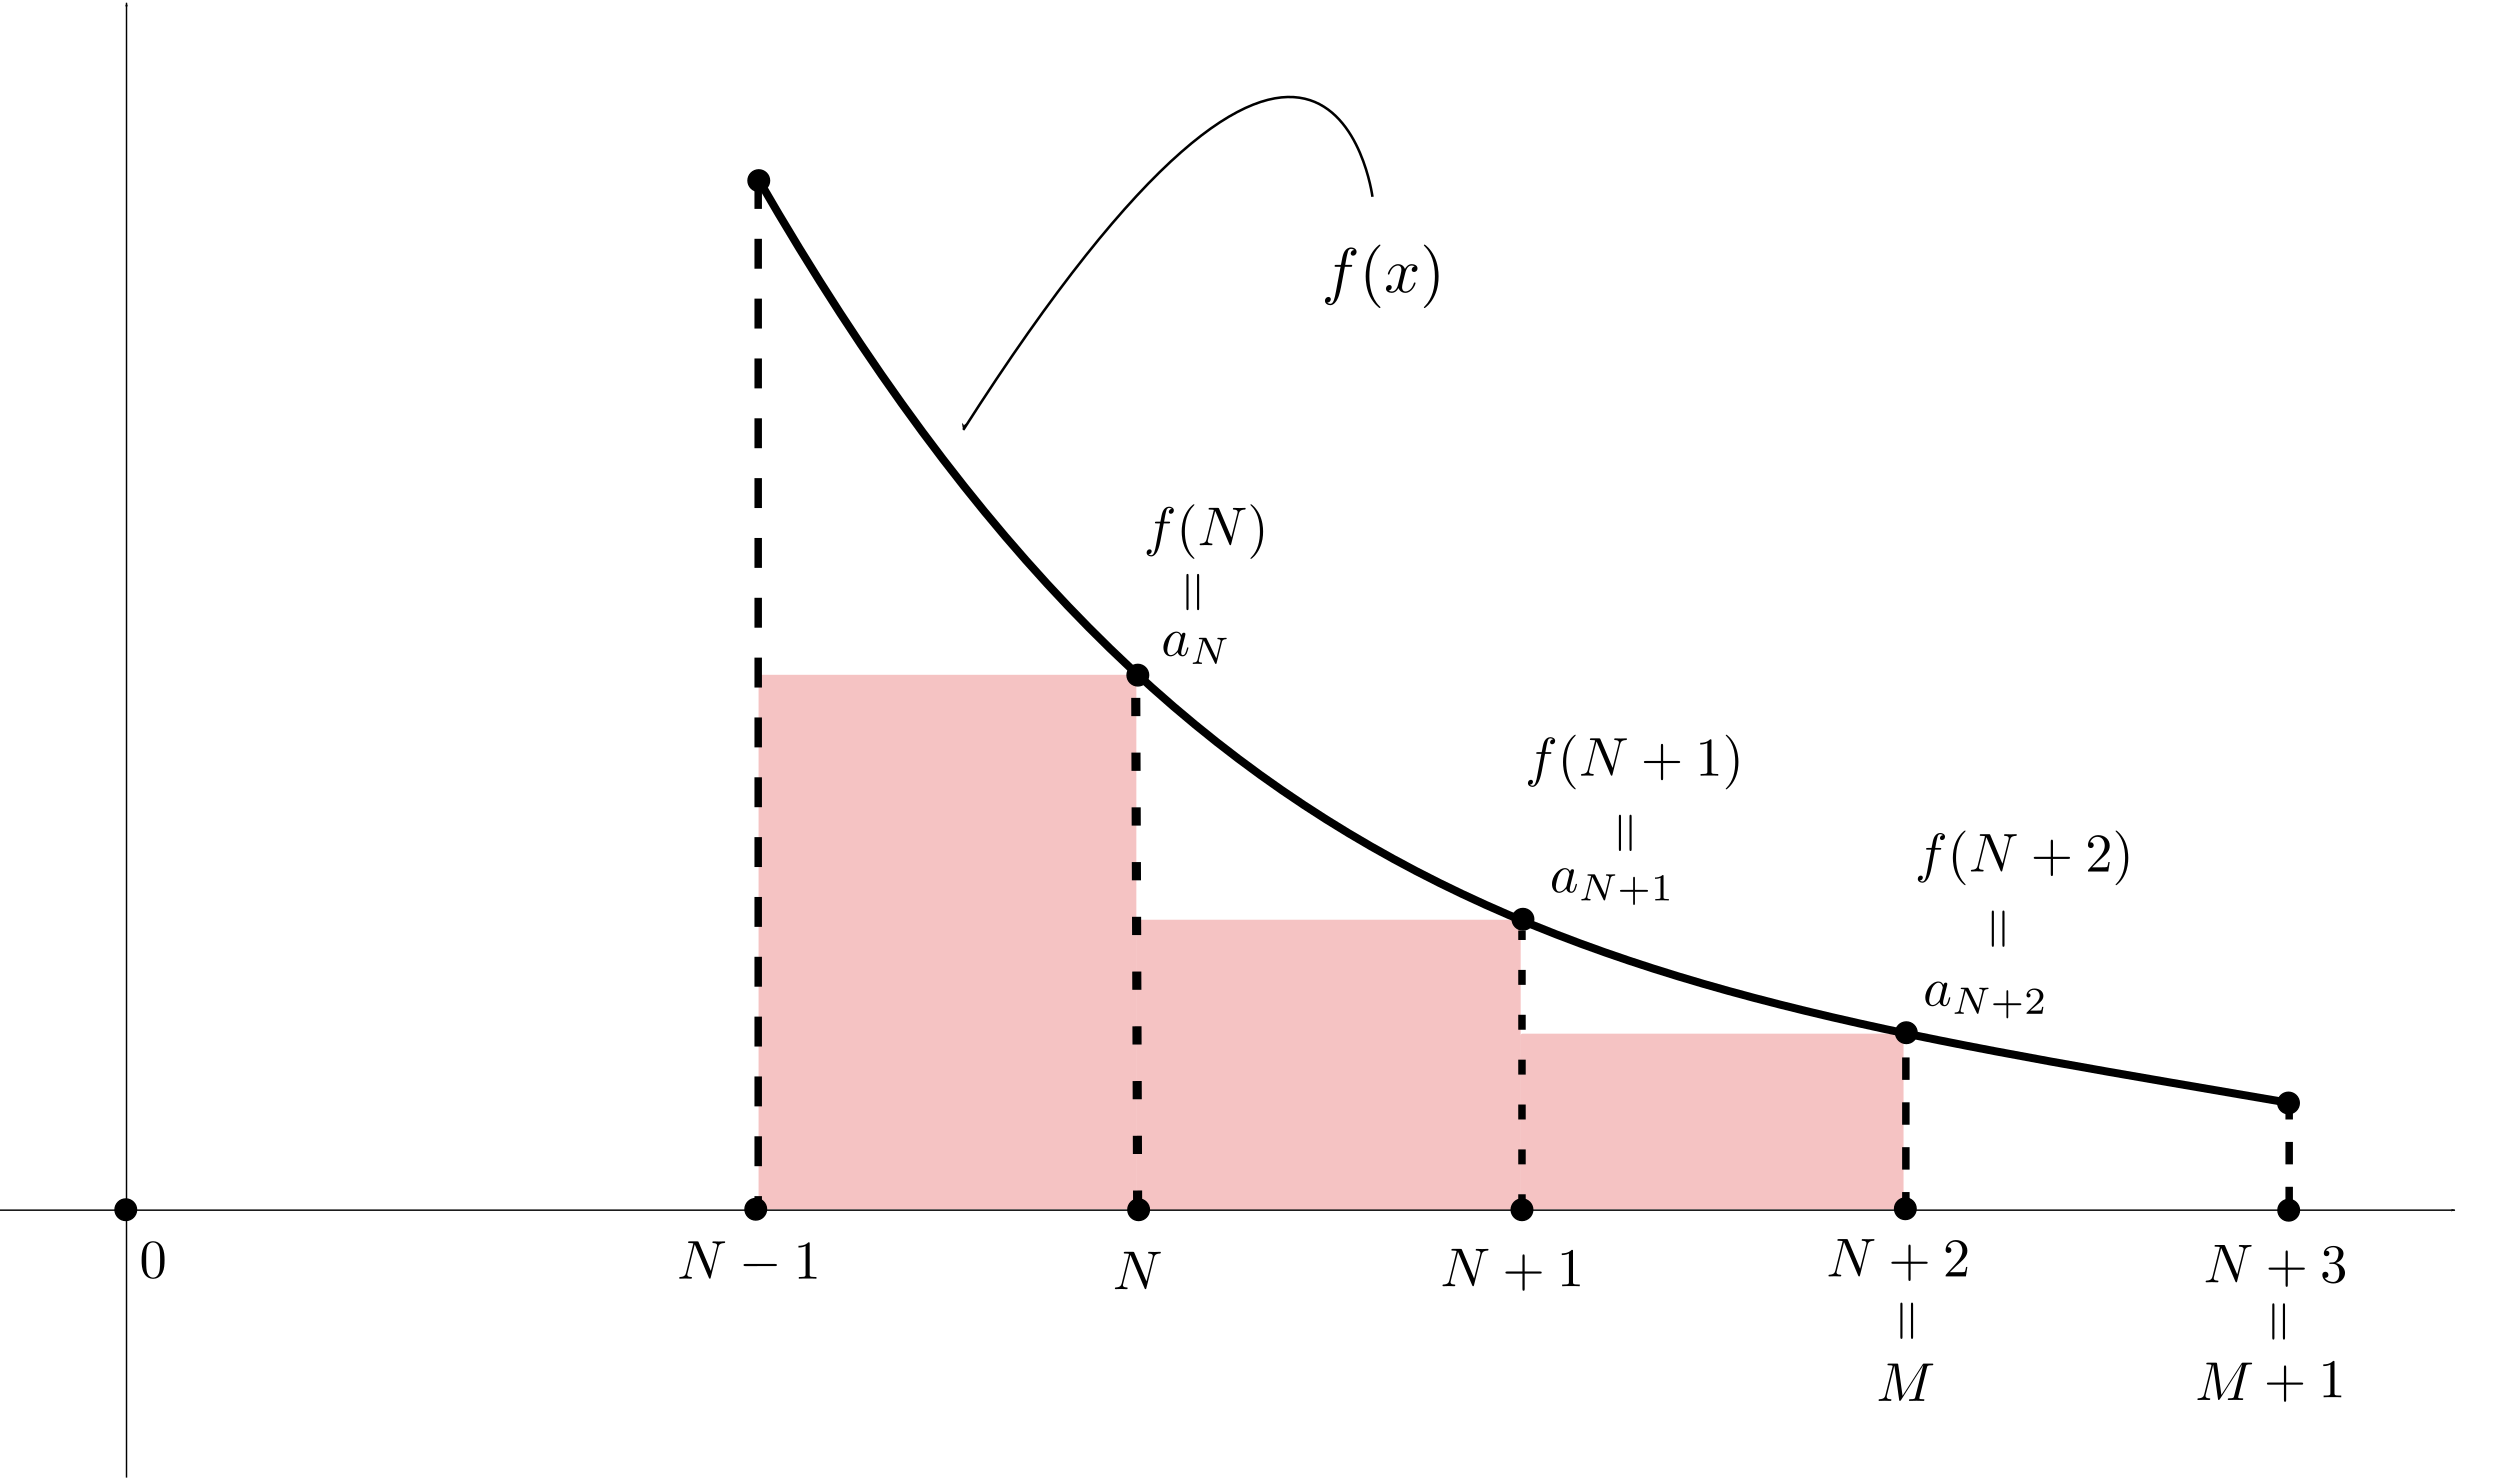 <?xml version="1.0" encoding="UTF-8" standalone="no"?>
<!-- Created with Inkscape (http://www.inkscape.org/) -->

<svg
   width="456.274mm"
   height="269.671mm"
   viewBox="0 0 456.274 269.671"
   version="1.1"
   id="svg5"
   sodipodi:docname="teste-integral-redimensionado2.svg"
   inkscape:version="1.1 (c68e22c387, 2021-05-23)"
   xmlns:inkscape="http://www.inkscape.org/namespaces/inkscape"
   xmlns:sodipodi="http://sodipodi.sourceforge.net/DTD/sodipodi-0.dtd"
   xmlns:xlink="http://www.w3.org/1999/xlink"
   xmlns="http://www.w3.org/2000/svg"
   xmlns:svg="http://www.w3.org/2000/svg">
  <sodipodi:namedview
     id="namedview7"
     pagecolor="#ffffff"
     bordercolor="#666666"
     borderopacity="1.0"
     inkscape:pageshadow="2"
     inkscape:pageopacity="0.0"
     inkscape:pagecheckerboard="0"
     inkscape:document-units="mm"
     showgrid="false"
     inkscape:zoom="0.75"
     inkscape:cx="852"
     inkscape:cy="480.66667"
     inkscape:window-width="1920"
     inkscape:window-height="1017"
     inkscape:window-x="-8"
     inkscape:window-y="-8"
     inkscape:window-maximized="1"
     inkscape:current-layer="layer1"
     fit-margin-top="0"
     fit-margin-left="0"
     fit-margin-right="0"
     fit-margin-bottom="0" />
  <defs
     id="defs2">
    <marker
       style="overflow:visible"
       id="Arrow1Lstart"
       refX="0.0"
       refY="0.0"
       orient="auto"
       inkscape:stockid="Arrow1Lstart"
       inkscape:isstock="true">
      <path
         transform="scale(0.8) translate(12.5,0)"
         style="fill-rule:evenodd;fill:context-stroke;stroke:context-stroke;stroke-width:1.0pt"
         d="M 0.0,0.0 L 5.0,-5.0 L -12.5,0.0 L 5.0,5.0 L 0.0,0.0 z "
         id="path859" />
    </marker>
    <marker
       style="overflow:visible"
       id="Arrow1Lend"
       refX="0"
       refY="0"
       orient="auto"
       inkscape:stockid="Arrow1Lend"
       inkscape:isstock="true">
      <path
         transform="matrix(-0.8,0,0,-0.8,-10,0)"
         style="fill:context-stroke;fill-rule:evenodd;stroke:context-stroke;stroke-width:1pt"
         d="M 0,0 5,-5 -12.5,0 5,5 Z"
         id="path862" />
    </marker>
    <marker
       style="overflow:visible"
       id="Arrow1Lend-2"
       refX="0"
       refY="0"
       orient="auto"
       inkscape:stockid="Arrow1Lend"
       inkscape:isstock="true">
      <path
         transform="matrix(-0.8,0,0,-0.8,-10,0)"
         style="fill:context-stroke;fill-rule:evenodd;stroke:context-stroke;stroke-width:1pt"
         d="M 0,0 5,-5 -12.5,0 5,5 Z"
         id="path862-2" />
    </marker>
    <g
       id="g6512">
      <symbol
         overflow="visible"
         id="symbol2628">
        <path
           style="stroke:none"
           d=""
           id="path3405" />
      </symbol>
      <symbol
         overflow="visible"
         id="symbol7299">
        <path
           style="stroke:none"
           d="M 7.531,-5.766 C 7.641,-6.156 7.812,-6.469 8.609,-6.5 c 0.047,0 0.172,-0.016 0.172,-0.203 0,0 0,-0.109 -0.125,-0.109 -0.328,0 -0.688,0.031 -1.016,0.031 -0.328,0 -0.688,-0.031 -1.016,-0.031 -0.062,0 -0.172,0 -0.172,0.203 C 6.453,-6.5 6.547,-6.5 6.625,-6.5 c 0.578,0.016 0.688,0.219 0.688,0.438 0,0.031 -0.031,0.188 -0.031,0.203 l -1.125,4.438 L 3.953,-6.625 C 3.875,-6.797 3.875,-6.812 3.641,-6.812 h -1.344 c -0.188,0 -0.281,0 -0.281,0.203 0,0.109 0.094,0.109 0.281,0.109 0.047,0 0.672,0 0.672,0.094 L 1.641,-1.062 c -0.109,0.406 -0.281,0.719 -1.078,0.75 -0.062,0 -0.172,0.016 -0.172,0.203 0,0.062 0.047,0.109 0.125,0.109 0.328,0 0.672,-0.031 1,-0.031 C 1.859,-0.031 2.219,0 2.547,0 2.594,0 2.719,0 2.719,-0.203 2.719,-0.297 2.625,-0.312 2.516,-0.312 1.938,-0.328 1.859,-0.547 1.859,-0.75 c 0,-0.062 0.016,-0.125 0.047,-0.234 l 1.312,-5.25 C 3.266,-6.188 3.266,-6.156 3.312,-6.062 l 2.484,5.875 C 5.859,-0.016 5.891,0 5.984,0 6.094,0 6.094,-0.031 6.141,-0.203 Z m 0,0"
           id="path3688" />
      </symbol>
      <symbol
         overflow="visible"
         id="symbol5631">
        <path
           style="stroke:none"
           d="M 9.234,-6.047 C 9.328,-6.406 9.344,-6.5 10.094,-6.5 c 0.219,0 0.312,0 0.312,-0.203 0,-0.109 -0.094,-0.109 -0.266,-0.109 h -1.312 c -0.266,0 -0.281,0 -0.391,0.188 L 4.797,-0.938 4.016,-6.578 C 3.984,-6.812 3.969,-6.812 3.703,-6.812 H 2.344 c -0.188,0 -0.297,0 -0.297,0.188 0,0.125 0.094,0.125 0.281,0.125 0.141,0 0.312,0.016 0.438,0.016 0.156,0.031 0.219,0.047 0.219,0.172 0,0.031 -0.016,0.062 -0.047,0.188 l -1.266,5.062 c -0.094,0.406 -0.266,0.719 -1.078,0.75 -0.047,0 -0.172,0.016 -0.172,0.188 0,0.094 0.062,0.125 0.141,0.125 0.312,0 0.656,-0.031 1,-0.031 C 1.891,-0.031 2.25,0 2.578,0 c 0.047,0 0.188,0 0.188,-0.203 0,-0.109 -0.109,-0.109 -0.188,-0.109 -0.562,0 -0.672,-0.203 -0.672,-0.438 0,-0.062 0,-0.125 0.031,-0.234 L 3.297,-6.406 H 3.312 l 0.859,6.172 C 4.188,-0.109 4.203,0 4.312,0 4.422,0 4.484,-0.109 4.531,-0.172 l 4.031,-6.312 h 0.016 l -1.438,5.703 c -0.094,0.391 -0.109,0.469 -0.906,0.469 -0.156,0 -0.266,0 -0.266,0.188 C 5.969,0 6.078,0 6.109,0 6.391,0 7.062,-0.031 7.344,-0.031 7.75,-0.031 8.188,0 8.594,0 8.656,0 8.781,0 8.781,-0.203 8.781,-0.312 8.688,-0.312 8.5,-0.312 c -0.359,0 -0.641,0 -0.641,-0.172 0,-0.047 0,-0.062 0.047,-0.25 z m 0,0"
           id="path2437" />
      </symbol>
      <symbol
         overflow="visible"
         id="symbol5543">
        <path
           style="stroke:none"
           d=""
           id="path1456" />
      </symbol>
      <symbol
         overflow="visible"
         id="symbol1366">
        <path
           style="stroke:none"
           d="m 4.078,-2.297 h 2.781 C 7,-2.297 7.188,-2.297 7.188,-2.5 7.188,-2.688 7,-2.688 6.859,-2.688 h -2.781 v -2.797 c 0,-0.141 0,-0.328 -0.203,-0.328 -0.203,0 -0.203,0.188 -0.203,0.328 V -2.688 h -2.781 c -0.141,0 -0.328,0 -0.328,0.188 0,0.203 0.188,0.203 0.328,0.203 h 2.781 V 0.5 c 0,0.141 0,0.328 0.203,0.328 0.203,0 0.203,-0.188 0.203,-0.328 z m 0,0"
           id="path3621" />
      </symbol>
      <symbol
         overflow="visible"
         id="symbol3612">
        <path
           style="stroke:none"
           d="m 2.938,-6.375 c 0,-0.25 0,-0.266 -0.234,-0.266 C 2.078,-6 1.203,-6 0.891,-6 v 0.312 c 0.203,0 0.781,0 1.297,-0.266 v 5.172 c 0,0.359 -0.031,0.469 -0.922,0.469 h -0.312 V 0 c 0.344,-0.031 1.203,-0.031 1.609,-0.031 0.391,0 1.266,0 1.609,0.031 v -0.312 h -0.312 c -0.906,0 -0.922,-0.109 -0.922,-0.469 z m 0,0"
           id="path6259" />
      </symbol>
      <symbol
         overflow="visible"
         id="symbol401">
        <path
           style="stroke:none"
           d="m 1.266,-0.766 1.062,-1.031 c 1.547,-1.375 2.141,-1.906 2.141,-2.906 0,-1.141 -0.891,-1.938 -2.109,-1.938 -1.125,0 -1.859,0.922 -1.859,1.812 0,0.547 0.5,0.547 0.531,0.547 0.172,0 0.516,-0.109 0.516,-0.531 0,-0.25 -0.188,-0.516 -0.531,-0.516 -0.078,0 -0.094,0 -0.125,0.016 0.219,-0.656 0.766,-1.016 1.344,-1.016 0.906,0 1.328,0.812 1.328,1.625 C 3.562,-3.906 3.078,-3.125 2.516,-2.5 l -1.906,2.125 C 0.5,-0.266 0.5,-0.234 0.5,0 H 4.203 L 4.469,-1.734 H 4.234 C 4.172,-1.438 4.109,-1 4,-0.844 3.938,-0.766 3.281,-0.766 3.062,-0.766 Z m 0,0"
           id="path3349" />
      </symbol>
      <symbol
         overflow="visible"
         id="symbol7285">
        <path
           style="stroke:none"
           d="m 6.844,-3.266 c 0.156,0 0.344,0 0.344,-0.188 C 7.188,-3.656 7,-3.656 6.859,-3.656 h -5.969 c -0.141,0 -0.328,0 -0.328,0.203 0,0.188 0.188,0.188 0.328,0.188 z m 0.016,1.938 c 0.141,0 0.328,0 0.328,-0.203 0,-0.188 -0.188,-0.188 -0.344,-0.188 H 0.891 c -0.141,0 -0.328,0 -0.328,0.188 0,0.203 0.188,0.203 0.328,0.203 z m 0,0"
           id="path6566" />
      </symbol>
      <symbol
         overflow="visible"
         id="symbol3565">
        <path
           style="stroke:none"
           d="m 2.891,-3.516 c 0.812,-0.266 1.391,-0.953 1.391,-1.75 0,-0.812 -0.875,-1.375 -1.828,-1.375 -1,0 -1.766,0.594 -1.766,1.359 0,0.328 0.219,0.516 0.516,0.516 0.297,0 0.5,-0.219 0.5,-0.516 0,-0.484 -0.469,-0.484 -0.609,-0.484 0.297,-0.5 0.953,-0.625 1.312,-0.625 0.422,0 0.969,0.219 0.969,1.109 0,0.125 -0.031,0.703 -0.281,1.141 C 2.797,-3.656 2.453,-3.625 2.203,-3.625 2.125,-3.609 1.891,-3.594 1.812,-3.594 c -0.078,0.016 -0.141,0.031 -0.141,0.125 0,0.109 0.062,0.109 0.234,0.109 h 0.438 c 0.812,0 1.188,0.672 1.188,1.656 0,1.359 -0.688,1.641 -1.125,1.641 -0.438,0 -1.188,-0.172 -1.531,-0.75 0.344,0.047 0.656,-0.172 0.656,-0.547 0,-0.359 -0.266,-0.562 -0.547,-0.562 -0.25,0 -0.562,0.141 -0.562,0.578 0,0.906 0.922,1.562 2.016,1.562 1.219,0 2.125,-0.906 2.125,-1.922 0,-0.812 -0.641,-1.594 -1.672,-1.812 z m 0,0"
           id="path4271" />
      </symbol>
    </g>
    <g
       id="g7463">
      <symbol
         overflow="visible"
         id="symbol5968">
        <path
           style="stroke:none"
           d=""
           id="path6497" />
      </symbol>
      <symbol
         overflow="visible"
         id="symbol1746">
        <path
           style="stroke:none"
           d="M 7.531,-5.766 C 7.641,-6.156 7.812,-6.469 8.609,-6.5 c 0.047,0 0.172,-0.016 0.172,-0.203 0,0 0,-0.109 -0.125,-0.109 -0.328,0 -0.688,0.031 -1.016,0.031 -0.328,0 -0.688,-0.031 -1.016,-0.031 -0.062,0 -0.172,0 -0.172,0.203 C 6.453,-6.5 6.547,-6.5 6.625,-6.5 c 0.578,0.016 0.688,0.219 0.688,0.438 0,0.031 -0.031,0.188 -0.031,0.203 l -1.125,4.438 L 3.953,-6.625 C 3.875,-6.797 3.875,-6.812 3.641,-6.812 h -1.344 c -0.188,0 -0.281,0 -0.281,0.203 0,0.109 0.094,0.109 0.281,0.109 0.047,0 0.672,0 0.672,0.094 L 1.641,-1.062 c -0.109,0.406 -0.281,0.719 -1.078,0.75 -0.062,0 -0.172,0.016 -0.172,0.203 0,0.062 0.047,0.109 0.125,0.109 0.328,0 0.672,-0.031 1,-0.031 C 1.859,-0.031 2.219,0 2.547,0 2.594,0 2.719,0 2.719,-0.203 2.719,-0.297 2.625,-0.312 2.516,-0.312 1.938,-0.328 1.859,-0.547 1.859,-0.75 c 0,-0.062 0.016,-0.125 0.047,-0.234 l 1.312,-5.25 C 3.266,-6.188 3.266,-6.156 3.312,-6.062 l 2.484,5.875 C 5.859,-0.016 5.891,0 5.984,0 6.094,0 6.094,-0.031 6.141,-0.203 Z m 0,0"
           id="path6432" />
      </symbol>
      <symbol
         overflow="visible"
         id="symbol1650">
        <path
           style="stroke:none"
           d="M 9.234,-6.047 C 9.328,-6.406 9.344,-6.5 10.094,-6.5 c 0.219,0 0.312,0 0.312,-0.203 0,-0.109 -0.094,-0.109 -0.266,-0.109 h -1.312 c -0.266,0 -0.281,0 -0.391,0.188 L 4.797,-0.938 4.016,-6.578 C 3.984,-6.812 3.969,-6.812 3.703,-6.812 H 2.344 c -0.188,0 -0.297,0 -0.297,0.188 0,0.125 0.094,0.125 0.281,0.125 0.141,0 0.312,0.016 0.438,0.016 0.156,0.031 0.219,0.047 0.219,0.172 0,0.031 -0.016,0.062 -0.047,0.188 l -1.266,5.062 c -0.094,0.406 -0.266,0.719 -1.078,0.75 -0.047,0 -0.172,0.016 -0.172,0.188 0,0.094 0.062,0.125 0.141,0.125 0.312,0 0.656,-0.031 1,-0.031 C 1.891,-0.031 2.25,0 2.578,0 c 0.047,0 0.188,0 0.188,-0.203 0,-0.109 -0.109,-0.109 -0.188,-0.109 -0.562,0 -0.672,-0.203 -0.672,-0.438 0,-0.062 0,-0.125 0.031,-0.234 L 3.297,-6.406 H 3.312 l 0.859,6.172 C 4.188,-0.109 4.203,0 4.312,0 4.422,0 4.484,-0.109 4.531,-0.172 l 4.031,-6.312 h 0.016 l -1.438,5.703 c -0.094,0.391 -0.109,0.469 -0.906,0.469 -0.156,0 -0.266,0 -0.266,0.188 C 5.969,0 6.078,0 6.109,0 6.391,0 7.062,-0.031 7.344,-0.031 7.75,-0.031 8.188,0 8.594,0 8.656,0 8.781,0 8.781,-0.203 8.781,-0.312 8.688,-0.312 8.5,-0.312 c -0.359,0 -0.641,0 -0.641,-0.172 0,-0.047 0,-0.062 0.047,-0.25 z m 0,0"
           id="path8032" />
      </symbol>
      <symbol
         overflow="visible"
         id="symbol8163">
        <path
           style="stroke:none"
           d=""
           id="path8374" />
      </symbol>
      <symbol
         overflow="visible"
         id="symbol4654">
        <path
           style="stroke:none"
           d="m 4.078,-2.297 h 2.781 C 7,-2.297 7.188,-2.297 7.188,-2.5 7.188,-2.688 7,-2.688 6.859,-2.688 h -2.781 v -2.797 c 0,-0.141 0,-0.328 -0.203,-0.328 -0.203,0 -0.203,0.188 -0.203,0.328 V -2.688 h -2.781 c -0.141,0 -0.328,0 -0.328,0.188 0,0.203 0.188,0.203 0.328,0.203 h 2.781 V 0.5 c 0,0.141 0,0.328 0.203,0.328 0.203,0 0.203,-0.188 0.203,-0.328 z m 0,0"
           id="path7280" />
      </symbol>
      <symbol
         overflow="visible"
         id="symbol7153">
        <path
           style="stroke:none"
           d="m 2.938,-6.375 c 0,-0.25 0,-0.266 -0.234,-0.266 C 2.078,-6 1.203,-6 0.891,-6 v 0.312 c 0.203,0 0.781,0 1.297,-0.266 v 5.172 c 0,0.359 -0.031,0.469 -0.922,0.469 h -0.312 V 0 c 0.344,-0.031 1.203,-0.031 1.609,-0.031 0.391,0 1.266,0 1.609,0.031 v -0.312 h -0.312 c -0.906,0 -0.922,-0.109 -0.922,-0.469 z m 0,0"
           id="path7141" />
      </symbol>
      <symbol
         overflow="visible"
         id="symbol1487">
        <path
           style="stroke:none"
           d="m 1.266,-0.766 1.062,-1.031 c 1.547,-1.375 2.141,-1.906 2.141,-2.906 0,-1.141 -0.891,-1.938 -2.109,-1.938 -1.125,0 -1.859,0.922 -1.859,1.812 0,0.547 0.5,0.547 0.531,0.547 0.172,0 0.516,-0.109 0.516,-0.531 0,-0.25 -0.188,-0.516 -0.531,-0.516 -0.078,0 -0.094,0 -0.125,0.016 0.219,-0.656 0.766,-1.016 1.344,-1.016 0.906,0 1.328,0.812 1.328,1.625 C 3.562,-3.906 3.078,-3.125 2.516,-2.5 l -1.906,2.125 C 0.5,-0.266 0.5,-0.234 0.5,0 H 4.203 L 4.469,-1.734 H 4.234 C 4.172,-1.438 4.109,-1 4,-0.844 3.938,-0.766 3.281,-0.766 3.062,-0.766 Z m 0,0"
           id="path232" />
      </symbol>
      <symbol
         overflow="visible"
         id="symbol2154">
        <path
           style="stroke:none"
           d="m 2.891,-3.516 c 0.812,-0.266 1.391,-0.953 1.391,-1.75 0,-0.812 -0.875,-1.375 -1.828,-1.375 -1,0 -1.766,0.594 -1.766,1.359 0,0.328 0.219,0.516 0.516,0.516 0.297,0 0.5,-0.219 0.5,-0.516 0,-0.484 -0.469,-0.484 -0.609,-0.484 0.297,-0.5 0.953,-0.625 1.312,-0.625 0.422,0 0.969,0.219 0.969,1.109 0,0.125 -0.031,0.703 -0.281,1.141 C 2.797,-3.656 2.453,-3.625 2.203,-3.625 2.125,-3.609 1.891,-3.594 1.812,-3.594 c -0.078,0.016 -0.141,0.031 -0.141,0.125 0,0.109 0.062,0.109 0.234,0.109 h 0.438 c 0.812,0 1.188,0.672 1.188,1.656 0,1.359 -0.688,1.641 -1.125,1.641 -0.438,0 -1.188,-0.172 -1.531,-0.75 0.344,0.047 0.656,-0.172 0.656,-0.547 0,-0.359 -0.266,-0.562 -0.547,-0.562 -0.25,0 -0.562,0.141 -0.562,0.578 0,0.906 0.922,1.562 2.016,1.562 1.219,0 2.125,-0.906 2.125,-1.922 0,-0.812 -0.641,-1.594 -1.672,-1.812 z m 0,0"
           id="path1488" />
      </symbol>
    </g>
    <g
       id="g9417">
      <symbol
         overflow="visible"
         id="symbol1669">
        <path
           style="stroke:none"
           d=""
           id="path3134" />
      </symbol>
      <symbol
         overflow="visible"
         id="symbol5650">
        <path
           style="stroke:none"
           d="m 6.844,-3.266 c 0.156,0 0.344,0 0.344,-0.188 C 7.188,-3.656 7,-3.656 6.859,-3.656 h -5.969 c -0.141,0 -0.328,0 -0.328,0.203 0,0.188 0.188,0.188 0.328,0.188 z m 0.016,1.938 c 0.141,0 0.328,0 0.328,-0.203 0,-0.188 -0.188,-0.188 -0.344,-0.188 H 0.891 c -0.141,0 -0.328,0 -0.328,0.188 0,0.203 0.188,0.203 0.328,0.203 z m 0,0"
           id="path5921" />
      </symbol>
    </g>
    <g
       id="g8620">
      <symbol
         overflow="visible"
         id="symbol1972">
        <path
           style="stroke:none"
           d=""
           id="path1755" />
      </symbol>
      <symbol
         overflow="visible"
         id="symbol6012">
        <path
           style="stroke:none"
           d="m 4.578,-3.188 c 0,-0.797 -0.047,-1.594 -0.391,-2.328 -0.453,-0.969 -1.281,-1.125 -1.688,-1.125 -0.609,0 -1.328,0.266 -1.75,1.188 -0.312,0.688 -0.359,1.469 -0.359,2.266 0,0.75 0.031,1.641 0.453,2.406 0.422,0.797 1.156,1 1.641,1 0.531,0 1.297,-0.203 1.734,-1.156 0.312,-0.688 0.359,-1.469 0.359,-2.25 z M 2.484,0 C 2.094,0 1.5,-0.25 1.328,-1.203 1.219,-1.797 1.219,-2.719 1.219,-3.312 c 0,-0.641 0,-1.297 0.078,-1.828 0.188,-1.188 0.938,-1.281 1.188,-1.281 0.328,0 0.984,0.188 1.172,1.172 0.109,0.562 0.109,1.312 0.109,1.938 0,0.75 0,1.422 -0.109,2.062 C 3.5,-0.297 2.938,0 2.484,0 Z m 0,0"
           id="path763" />
      </symbol>
    </g>
    <g
       id="g9333">
      <symbol
         overflow="visible"
         id="symbol9349">
        <path
           style="stroke:none"
           d=""
           id="path5175" />
      </symbol>
      <symbol
         overflow="visible"
         id="symbol3933">
        <path
           style="stroke:none"
           d="M 7.531,-5.766 C 7.641,-6.156 7.812,-6.469 8.609,-6.5 c 0.047,0 0.172,-0.016 0.172,-0.203 0,0 0,-0.109 -0.125,-0.109 -0.328,0 -0.688,0.031 -1.016,0.031 -0.328,0 -0.688,-0.031 -1.016,-0.031 -0.062,0 -0.172,0 -0.172,0.203 C 6.453,-6.5 6.547,-6.5 6.625,-6.5 c 0.578,0.016 0.688,0.219 0.688,0.438 0,0.031 -0.031,0.188 -0.031,0.203 l -1.125,4.438 L 3.953,-6.625 C 3.875,-6.797 3.875,-6.812 3.641,-6.812 h -1.344 c -0.188,0 -0.281,0 -0.281,0.203 0,0.109 0.094,0.109 0.281,0.109 0.047,0 0.672,0 0.672,0.094 L 1.641,-1.062 c -0.109,0.406 -0.281,0.719 -1.078,0.75 -0.062,0 -0.172,0.016 -0.172,0.203 0,0.062 0.047,0.109 0.125,0.109 0.328,0 0.672,-0.031 1,-0.031 C 1.859,-0.031 2.219,0 2.547,0 2.594,0 2.719,0 2.719,-0.203 2.719,-0.297 2.625,-0.312 2.516,-0.312 1.938,-0.328 1.859,-0.547 1.859,-0.75 c 0,-0.062 0.016,-0.125 0.047,-0.234 l 1.312,-5.25 C 3.266,-6.188 3.266,-6.156 3.312,-6.062 l 2.484,5.875 C 5.859,-0.016 5.891,0 5.984,0 6.094,0 6.094,-0.031 6.141,-0.203 Z m 0,0"
           id="path1904" />
      </symbol>
      <symbol
         overflow="visible"
         id="symbol6150">
        <path
           style="stroke:none"
           d=""
           id="path5392" />
      </symbol>
      <symbol
         overflow="visible"
         id="symbol9423">
        <path
           style="stroke:none"
           d="m 6.562,-2.297 c 0.172,0 0.359,0 0.359,-0.203 0,-0.188 -0.188,-0.188 -0.359,-0.188 H 1.172 c -0.172,0 -0.344,0 -0.344,0.188 0,0.203 0.172,0.203 0.344,0.203 z m 0,0"
           id="path4983" />
      </symbol>
      <symbol
         overflow="visible"
         id="symbol3899">
        <path
           style="stroke:none"
           d=""
           id="path9290" />
      </symbol>
      <symbol
         overflow="visible"
         id="symbol6243">
        <path
           style="stroke:none"
           d="m 2.938,-6.375 c 0,-0.25 0,-0.266 -0.234,-0.266 C 2.078,-6 1.203,-6 0.891,-6 v 0.312 c 0.203,0 0.781,0 1.297,-0.266 v 5.172 c 0,0.359 -0.031,0.469 -0.922,0.469 h -0.312 V 0 c 0.344,-0.031 1.203,-0.031 1.609,-0.031 0.391,0 1.266,0 1.609,0.031 v -0.312 h -0.312 c -0.906,0 -0.922,-0.109 -0.922,-0.469 z m 0,0"
           id="path1080" />
      </symbol>
    </g>
    <g
       id="g6436">
      <symbol
         overflow="visible"
         id="symbol8815">
        <path
           style="stroke:none"
           d=""
           id="path4323" />
      </symbol>
      <symbol
         overflow="visible"
         id="symbol5617">
        <path
           style="stroke:none"
           d="M 3.719,-3.766 C 3.531,-4.141 3.25,-4.406 2.797,-4.406 c -1.156,0 -2.391,1.469 -2.391,2.922 0,0.938 0.547,1.594 1.312,1.594 0.203,0 0.703,-0.047 1.297,-0.75 0.078,0.422 0.438,0.75 0.906,0.75 0.359,0 0.578,-0.234 0.75,-0.547 0.156,-0.359 0.297,-0.969 0.297,-0.984 0,-0.109 -0.094,-0.109 -0.125,-0.109 -0.094,0 -0.109,0.047 -0.141,0.188 -0.172,0.641 -0.344,1.234 -0.75,1.234 -0.281,0 -0.297,-0.266 -0.297,-0.453 0,-0.219 0.016,-0.312 0.125,-0.75 C 3.891,-1.719 3.906,-1.828 4,-2.203 L 4.359,-3.594 c 0.062,-0.281 0.062,-0.297 0.062,-0.344 0,-0.172 -0.109,-0.266 -0.281,-0.266 -0.25,0 -0.391,0.219 -0.422,0.438 z M 3.078,-1.188 C 3.016,-1 3.016,-0.984 2.875,-0.812 2.438,-0.266 2.031,-0.109 1.75,-0.109 c -0.5,0 -0.641,-0.547 -0.641,-0.938 0,-0.5 0.312,-1.719 0.547,-2.188 0.312,-0.578 0.75,-0.953 1.156,-0.953 0.641,0 0.781,0.812 0.781,0.875 0,0.062 -0.016,0.125 -0.031,0.172 z m 0,0"
           id="path4100" />
      </symbol>
      <symbol
         overflow="visible"
         id="symbol3824">
        <path
           style="stroke:none"
           d=""
           id="path9780" />
      </symbol>
      <symbol
         overflow="visible"
         id="symbol823">
        <path
           style="stroke:none"
           d="M 5.812,-4 C 5.875,-4.266 6,-4.5 6.547,-4.516 c 0.031,0 0.141,0 0.141,-0.141 0,-0.047 -0.031,-0.109 -0.109,-0.109 -0.219,0 -0.484,0.031 -0.719,0.031 -0.172,0 -0.562,-0.031 -0.734,-0.031 -0.031,0 -0.141,0 -0.141,0.156 0,0.094 0.094,0.094 0.156,0.094 0.328,0.016 0.438,0.125 0.438,0.297 0,0.047 0,0.094 -0.031,0.156 l -0.75,3.047 -1.766,-3.625 c -0.062,-0.125 -0.078,-0.125 -0.25,-0.125 H 1.828 c -0.125,0 -0.219,0 -0.219,0.156 0,0.094 0.078,0.094 0.234,0.094 0.141,0 0.297,0.016 0.438,0.047 L 1.359,-0.75 c -0.062,0.266 -0.188,0.484 -0.734,0.5 -0.047,0 -0.141,0 -0.141,0.141 C 0.484,-0.031 0.531,0 0.578,0 0.812,0 1.078,-0.031 1.312,-0.031 1.484,-0.031 1.875,0 2.047,0 2.125,0 2.188,-0.031 2.188,-0.141 2.188,-0.25 2.109,-0.25 2.031,-0.25 c -0.438,-0.016 -0.438,-0.203 -0.438,-0.297 0,-0.031 0,-0.062 0.016,-0.172 l 0.906,-3.562 2.031,4.156 C 4.594,0 4.625,0 4.703,0 4.812,0 4.812,-0.016 4.844,-0.141 Z m 0,0"
           id="path2527" />
      </symbol>
      <symbol
         overflow="visible"
         id="symbol8249">
        <path
           style="stroke:none"
           d=""
           id="path4013" />
      </symbol>
      <symbol
         overflow="visible"
         id="symbol4432">
        <path
           style="stroke:none"
           d="m 5.188,-1.578 c 0.109,0 0.281,0 0.281,-0.156 0,-0.188 -0.172,-0.188 -0.281,-0.188 H 1.031 c -0.109,0 -0.281,0 -0.281,0.172 0,0.172 0.156,0.172 0.281,0.172 z m 0,0"
           id="path3622" />
      </symbol>
      <symbol
         overflow="visible"
         id="symbol7798">
        <path
           style="stroke:none"
           d=""
           id="path6630" />
      </symbol>
      <symbol
         overflow="visible"
         id="symbol2339">
        <path
           style="stroke:none"
           d="m 2.328,-4.438 c 0,-0.188 0,-0.188 -0.203,-0.188 -0.453,0.438 -1.078,0.438 -1.359,0.438 v 0.25 c 0.156,0 0.625,0 1,-0.188 v 3.547 c 0,0.234 0,0.328 -0.688,0.328 H 0.812 V 0 c 0.125,0 0.984,-0.031 1.234,-0.031 0.219,0 1.094,0.031 1.25,0.031 V -0.25 H 3.031 c -0.703,0 -0.703,-0.094 -0.703,-0.328 z m 0,0"
           id="path6222" />
      </symbol>
      <symbol
         overflow="visible"
         id="symbol9852">
        <path
           style="stroke:none"
           d="m 3.219,-1.578 h 2.141 c 0.094,0 0.25,0 0.25,-0.156 0,-0.188 -0.156,-0.188 -0.25,-0.188 H 3.219 V -4.062 c 0,-0.078 0,-0.25 -0.156,-0.25 -0.172,0 -0.172,0.156 -0.172,0.25 v 2.141 H 0.75 c -0.094,0 -0.266,0 -0.266,0.172 0,0.172 0.156,0.172 0.266,0.172 H 2.891 V 0.562 c 0,0.094 0,0.266 0.156,0.266 0.172,0 0.172,-0.172 0.172,-0.266 z m 0,0"
           id="path4344" />
      </symbol>
      <symbol
         overflow="visible"
         id="symbol3255">
        <path
           style="stroke:none"
           d="M 3.516,-1.266 H 3.281 c -0.016,0.156 -0.094,0.562 -0.188,0.625 C 3.047,-0.594 2.516,-0.594 2.406,-0.594 H 1.125 c 0.734,-0.641 0.984,-0.844 1.391,-1.172 0.516,-0.406 1,-0.844 1,-1.5 0,-0.844 -0.734,-1.359 -1.625,-1.359 -0.859,0 -1.453,0.609 -1.453,1.25 0,0.344 0.297,0.391 0.375,0.391 0.156,0 0.359,-0.125 0.359,-0.375 0,-0.125 -0.047,-0.375 -0.406,-0.375 C 0.984,-4.219 1.453,-4.375 1.781,-4.375 c 0.703,0 1.062,0.547 1.062,1.109 0,0.609 -0.438,1.078 -0.656,1.328 L 0.516,-0.266 C 0.438,-0.203 0.438,-0.188 0.438,0 h 2.875 z m 0,0"
           id="path2708" />
      </symbol>
      <symbol
         overflow="visible"
         id="symbol7240">
        <path
           style="stroke:none"
           d="m 1.906,-2.328 c 0.547,0 0.938,0.375 0.938,1.125 0,0.859 -0.516,1.125 -0.906,1.125 -0.281,0 -0.906,-0.078 -1.188,-0.5 0.328,0 0.406,-0.234 0.406,-0.391 0,-0.219 -0.172,-0.375 -0.391,-0.375 -0.188,0 -0.391,0.125 -0.391,0.406 0,0.656 0.719,1.078 1.562,1.078 0.969,0 1.641,-0.656 1.641,-1.344 0,-0.547 -0.438,-1.094 -1.203,-1.25 0.719,-0.266 0.984,-0.781 0.984,-1.219 0,-0.547 -0.625,-0.953 -1.406,-0.953 -0.766,0 -1.359,0.375 -1.359,0.938 0,0.234 0.156,0.359 0.359,0.359 0.219,0 0.359,-0.156 0.359,-0.344 0,-0.203 -0.141,-0.359 -0.359,-0.375 0.25,-0.297 0.719,-0.375 0.984,-0.375 0.312,0 0.75,0.156 0.75,0.75 0,0.297 -0.094,0.625 -0.281,0.828 -0.219,0.266 -0.422,0.281 -0.766,0.312 -0.172,0.016 -0.188,0.016 -0.219,0.016 -0.016,0 -0.078,0.016 -0.078,0.094 0,0.094 0.062,0.094 0.188,0.094 z m 0,0"
           id="path331" />
      </symbol>
    </g>
    <g
       id="g8348">
      <symbol
         overflow="visible"
         id="symbol2871">
        <path
           style="stroke:none"
           d=""
           id="path1946" />
      </symbol>
      <symbol
         overflow="visible"
         id="symbol8336">
        <path
           style="stroke:none"
           d="m 3.656,-3.984 h 0.859 c 0.203,0 0.297,0 0.297,-0.203 0,-0.109 -0.094,-0.109 -0.266,-0.109 H 3.719 L 3.922,-5.438 c 0.047,-0.203 0.188,-0.906 0.25,-1.031 0.078,-0.188 0.25,-0.344 0.469,-0.344 0.031,0 0.297,0 0.484,0.188 -0.438,0.031 -0.547,0.391 -0.547,0.531 0,0.234 0.188,0.359 0.375,0.359 C 5.219,-5.734 5.5,-5.969 5.5,-6.344 c 0,-0.453 -0.453,-0.688 -0.859,-0.688 -0.344,0 -0.969,0.188 -1.266,1.172 -0.062,0.203 -0.094,0.312 -0.328,1.562 h -0.688 c -0.203,0 -0.312,0 -0.312,0.188 0,0.125 0.094,0.125 0.281,0.125 h 0.656 L 2.25,-0.047 c -0.188,0.969 -0.359,1.875 -0.875,1.875 -0.047,0 -0.281,0 -0.484,-0.188 C 1.359,1.609 1.453,1.25 1.453,1.109 1.453,0.875 1.266,0.75 1.078,0.75 0.812,0.75 0.531,0.984 0.531,1.359 c 0,0.438 0.438,0.688 0.844,0.688 0.547,0 0.953,-0.594 1.125,-0.969 0.328,-0.625 0.547,-1.828 0.562,-1.906 z m 0,0"
           id="path8174" />
      </symbol>
      <symbol
         overflow="visible"
         id="symbol3671">
        <path
           style="stroke:none"
           d="M 7.531,-5.766 C 7.641,-6.156 7.812,-6.469 8.609,-6.5 c 0.047,0 0.172,-0.016 0.172,-0.203 0,0 0,-0.109 -0.125,-0.109 -0.328,0 -0.688,0.031 -1.016,0.031 -0.328,0 -0.688,-0.031 -1.016,-0.031 -0.062,0 -0.172,0 -0.172,0.203 C 6.453,-6.5 6.547,-6.5 6.625,-6.5 c 0.578,0.016 0.688,0.219 0.688,0.438 0,0.031 -0.031,0.188 -0.031,0.203 l -1.125,4.438 L 3.953,-6.625 C 3.875,-6.797 3.875,-6.812 3.641,-6.812 h -1.344 c -0.188,0 -0.281,0 -0.281,0.203 0,0.109 0.094,0.109 0.281,0.109 0.047,0 0.672,0 0.672,0.094 L 1.641,-1.062 c -0.109,0.406 -0.281,0.719 -1.078,0.75 -0.062,0 -0.172,0.016 -0.172,0.203 0,0.062 0.047,0.109 0.125,0.109 0.328,0 0.672,-0.031 1,-0.031 C 1.859,-0.031 2.219,0 2.547,0 2.594,0 2.719,0 2.719,-0.203 2.719,-0.297 2.625,-0.312 2.516,-0.312 1.938,-0.328 1.859,-0.547 1.859,-0.75 c 0,-0.062 0.016,-0.125 0.047,-0.234 l 1.312,-5.25 C 3.266,-6.188 3.266,-6.156 3.312,-6.062 l 2.484,5.875 C 5.859,-0.016 5.891,0 5.984,0 6.094,0 6.094,-0.031 6.141,-0.203 Z m 0,0"
           id="path6619" />
      </symbol>
      <symbol
         overflow="visible"
         id="symbol9285">
        <path
           style="stroke:none"
           d=""
           id="path927" />
      </symbol>
      <symbol
         overflow="visible"
         id="symbol424">
        <path
           style="stroke:none"
           d="m 3.297,2.391 c 0,-0.031 0,-0.047 -0.172,-0.219 C 1.891,0.922 1.562,-0.969 1.562,-2.5 c 0,-1.734 0.375,-3.469 1.609,-4.703 0.125,-0.125 0.125,-0.141 0.125,-0.172 0,-0.078 -0.031,-0.109 -0.094,-0.109 -0.109,0 -1,0.688 -1.594,1.953 -0.5,1.094 -0.625,2.203 -0.625,3.031 0,0.781 0.109,1.984 0.656,3.125 C 2.25,1.844 3.094,2.5 3.203,2.5 c 0.062,0 0.094,-0.031 0.094,-0.109 z m 0,0"
           id="path7000" />
      </symbol>
      <symbol
         overflow="visible"
         id="symbol3279">
        <path
           style="stroke:none"
           d="m 2.938,-6.375 c 0,-0.25 0,-0.266 -0.234,-0.266 C 2.078,-6 1.203,-6 0.891,-6 v 0.312 c 0.203,0 0.781,0 1.297,-0.266 v 5.172 c 0,0.359 -0.031,0.469 -0.922,0.469 h -0.312 V 0 c 0.344,-0.031 1.203,-0.031 1.609,-0.031 0.391,0 1.266,0 1.609,0.031 v -0.312 h -0.312 c -0.906,0 -0.922,-0.109 -0.922,-0.469 z m 0,0"
           id="path8240" />
      </symbol>
      <symbol
         overflow="visible"
         id="symbol3319">
        <path
           style="stroke:none"
           d="m 2.875,-2.5 c 0,-0.766 -0.109,-1.969 -0.656,-3.109 -0.594,-1.219 -1.453,-1.875 -1.547,-1.875 -0.062,0 -0.109,0.047 -0.109,0.109 0,0.031 0,0.047 0.188,0.234 0.984,0.984 1.547,2.562 1.547,4.641 0,1.719 -0.359,3.469 -1.594,4.719 C 0.562,2.344 0.562,2.359 0.562,2.391 0.562,2.453 0.609,2.5 0.672,2.5 0.766,2.5 1.672,1.812 2.25,0.547 2.766,-0.547 2.875,-1.656 2.875,-2.5 Z m 0,0"
           id="path1273" />
      </symbol>
      <symbol
         overflow="visible"
         id="symbol4022">
        <path
           style="stroke:none"
           d="m 4.078,-2.297 h 2.781 C 7,-2.297 7.188,-2.297 7.188,-2.5 7.188,-2.688 7,-2.688 6.859,-2.688 h -2.781 v -2.797 c 0,-0.141 0,-0.328 -0.203,-0.328 -0.203,0 -0.203,0.188 -0.203,0.328 V -2.688 h -2.781 c -0.141,0 -0.328,0 -0.328,0.188 0,0.203 0.188,0.203 0.328,0.203 h 2.781 V 0.5 c 0,0.141 0,0.328 0.203,0.328 0.203,0 0.203,-0.188 0.203,-0.328 z m 0,0"
           id="path1145" />
      </symbol>
      <symbol
         overflow="visible"
         id="symbol5095">
        <path
           style="stroke:none"
           d="m 1.266,-0.766 1.062,-1.031 c 1.547,-1.375 2.141,-1.906 2.141,-2.906 0,-1.141 -0.891,-1.938 -2.109,-1.938 -1.125,0 -1.859,0.922 -1.859,1.812 0,0.547 0.5,0.547 0.531,0.547 0.172,0 0.516,-0.109 0.516,-0.531 0,-0.25 -0.188,-0.516 -0.531,-0.516 -0.078,0 -0.094,0 -0.125,0.016 0.219,-0.656 0.766,-1.016 1.344,-1.016 0.906,0 1.328,0.812 1.328,1.625 C 3.562,-3.906 3.078,-3.125 2.516,-2.5 l -1.906,2.125 C 0.5,-0.266 0.5,-0.234 0.5,0 H 4.203 L 4.469,-1.734 H 4.234 C 4.172,-1.438 4.109,-1 4,-0.844 3.938,-0.766 3.281,-0.766 3.062,-0.766 Z m 0,0"
           id="path4968" />
      </symbol>
      <symbol
         overflow="visible"
         id="symbol6544">
        <path
           style="stroke:none"
           d="m 2.891,-3.516 c 0.812,-0.266 1.391,-0.953 1.391,-1.75 0,-0.812 -0.875,-1.375 -1.828,-1.375 -1,0 -1.766,0.594 -1.766,1.359 0,0.328 0.219,0.516 0.516,0.516 0.297,0 0.5,-0.219 0.5,-0.516 0,-0.484 -0.469,-0.484 -0.609,-0.484 0.297,-0.5 0.953,-0.625 1.312,-0.625 0.422,0 0.969,0.219 0.969,1.109 0,0.125 -0.031,0.703 -0.281,1.141 C 2.797,-3.656 2.453,-3.625 2.203,-3.625 2.125,-3.609 1.891,-3.594 1.812,-3.594 c -0.078,0.016 -0.141,0.031 -0.141,0.125 0,0.109 0.062,0.109 0.234,0.109 h 0.438 c 0.812,0 1.188,0.672 1.188,1.656 0,1.359 -0.688,1.641 -1.125,1.641 -0.438,0 -1.188,-0.172 -1.531,-0.75 0.344,0.047 0.656,-0.172 0.656,-0.547 0,-0.359 -0.266,-0.562 -0.547,-0.562 -0.25,0 -0.562,0.141 -0.562,0.578 0,0.906 0.922,1.562 2.016,1.562 1.219,0 2.125,-0.906 2.125,-1.922 0,-0.812 -0.641,-1.594 -1.672,-1.812 z m 0,0"
           id="path9736" />
      </symbol>
      <symbol
         overflow="visible"
         id="symbol5498">
        <path
           style="stroke:none"
           d=""
           id="path602" />
      </symbol>
      <symbol
         overflow="visible"
         id="symbol146">
        <path
           style="stroke:none"
           d="m 6.562,-2.297 c 0.172,0 0.359,0 0.359,-0.203 0,-0.188 -0.188,-0.188 -0.359,-0.188 H 1.172 c -0.172,0 -0.344,0 -0.344,0.188 0,0.203 0.172,0.203 0.344,0.203 z m 0,0"
           id="path6395" />
      </symbol>
    </g>
    <g
       id="g2748">
      <symbol
         overflow="visible"
         id="symbol5909">
        <path
           style="stroke:none"
           d=""
           id="path7680" />
      </symbol>
      <symbol
         overflow="visible"
         id="symbol3581">
        <path
           style="stroke:none"
           d="m 3.656,-3.984 h 0.859 c 0.203,0 0.297,0 0.297,-0.203 0,-0.109 -0.094,-0.109 -0.266,-0.109 H 3.719 L 3.922,-5.438 c 0.047,-0.203 0.188,-0.906 0.25,-1.031 0.078,-0.188 0.25,-0.344 0.469,-0.344 0.031,0 0.297,0 0.484,0.188 -0.438,0.031 -0.547,0.391 -0.547,0.531 0,0.234 0.188,0.359 0.375,0.359 C 5.219,-5.734 5.5,-5.969 5.5,-6.344 c 0,-0.453 -0.453,-0.688 -0.859,-0.688 -0.344,0 -0.969,0.188 -1.266,1.172 -0.062,0.203 -0.094,0.312 -0.328,1.562 h -0.688 c -0.203,0 -0.312,0 -0.312,0.188 0,0.125 0.094,0.125 0.281,0.125 h 0.656 L 2.25,-0.047 c -0.188,0.969 -0.359,1.875 -0.875,1.875 -0.047,0 -0.281,0 -0.484,-0.188 C 1.359,1.609 1.453,1.25 1.453,1.109 1.453,0.875 1.266,0.75 1.078,0.75 0.812,0.75 0.531,0.984 0.531,1.359 c 0,0.438 0.438,0.688 0.844,0.688 0.547,0 0.953,-0.594 1.125,-0.969 0.328,-0.625 0.547,-1.828 0.562,-1.906 z m 0,0"
           id="path2005" />
      </symbol>
      <symbol
         overflow="visible"
         id="symbol3925">
        <path
           style="stroke:none"
           d="M 7.531,-5.766 C 7.641,-6.156 7.812,-6.469 8.609,-6.5 c 0.047,0 0.172,-0.016 0.172,-0.203 0,0 0,-0.109 -0.125,-0.109 -0.328,0 -0.688,0.031 -1.016,0.031 -0.328,0 -0.688,-0.031 -1.016,-0.031 -0.062,0 -0.172,0 -0.172,0.203 C 6.453,-6.5 6.547,-6.5 6.625,-6.5 c 0.578,0.016 0.688,0.219 0.688,0.438 0,0.031 -0.031,0.188 -0.031,0.203 l -1.125,4.438 L 3.953,-6.625 C 3.875,-6.797 3.875,-6.812 3.641,-6.812 h -1.344 c -0.188,0 -0.281,0 -0.281,0.203 0,0.109 0.094,0.109 0.281,0.109 0.047,0 0.672,0 0.672,0.094 L 1.641,-1.062 c -0.109,0.406 -0.281,0.719 -1.078,0.75 -0.062,0 -0.172,0.016 -0.172,0.203 0,0.062 0.047,0.109 0.125,0.109 0.328,0 0.672,-0.031 1,-0.031 C 1.859,-0.031 2.219,0 2.547,0 2.594,0 2.719,0 2.719,-0.203 2.719,-0.297 2.625,-0.312 2.516,-0.312 1.938,-0.328 1.859,-0.547 1.859,-0.75 c 0,-0.062 0.016,-0.125 0.047,-0.234 l 1.312,-5.25 C 3.266,-6.188 3.266,-6.156 3.312,-6.062 l 2.484,5.875 C 5.859,-0.016 5.891,0 5.984,0 6.094,0 6.094,-0.031 6.141,-0.203 Z m 0,0"
           id="path4509" />
      </symbol>
      <symbol
         overflow="visible"
         id="symbol3081">
        <path
           style="stroke:none"
           d=""
           id="path8544" />
      </symbol>
      <symbol
         overflow="visible"
         id="symbol6419">
        <path
           style="stroke:none"
           d="m 3.297,2.391 c 0,-0.031 0,-0.047 -0.172,-0.219 C 1.891,0.922 1.562,-0.969 1.562,-2.5 c 0,-1.734 0.375,-3.469 1.609,-4.703 0.125,-0.125 0.125,-0.141 0.125,-0.172 0,-0.078 -0.031,-0.109 -0.094,-0.109 -0.109,0 -1,0.688 -1.594,1.953 -0.5,1.094 -0.625,2.203 -0.625,3.031 0,0.781 0.109,1.984 0.656,3.125 C 2.25,1.844 3.094,2.5 3.203,2.5 c 0.062,0 0.094,-0.031 0.094,-0.109 z m 0,0"
           id="path8648" />
      </symbol>
      <symbol
         overflow="visible"
         id="symbol6323">
        <path
           style="stroke:none"
           d="m 2.875,-2.5 c 0,-0.766 -0.109,-1.969 -0.656,-3.109 -0.594,-1.219 -1.453,-1.875 -1.547,-1.875 -0.062,0 -0.109,0.047 -0.109,0.109 0,0.031 0,0.047 0.188,0.234 0.984,0.984 1.547,2.562 1.547,4.641 0,1.719 -0.359,3.469 -1.594,4.719 C 0.562,2.344 0.562,2.359 0.562,2.391 0.562,2.453 0.609,2.5 0.672,2.5 0.766,2.5 1.672,1.812 2.25,0.547 2.766,-0.547 2.875,-1.656 2.875,-2.5 Z m 0,0"
           id="path9374" />
      </symbol>
    </g>
    <g
       id="g5449">
      <symbol
         overflow="visible"
         id="symbol7045">
        <path
           style="stroke:none;"
           d=""
           id="path4711" />
      </symbol>
      <symbol
         overflow="visible"
         id="symbol4232">
        <path
           style="stroke:none;"
           d="M 3.656 -3.984 L 4.516 -3.984 C 4.719 -3.984 4.812 -3.984 4.812 -4.188 C 4.812 -4.297 4.719 -4.297 4.547 -4.297 L 3.719 -4.297 L 3.922 -5.438 C 3.969 -5.641 4.109 -6.344 4.172 -6.469 C 4.25 -6.656 4.422 -6.812 4.641 -6.812 C 4.672 -6.812 4.938 -6.812 5.125 -6.625 C 4.688 -6.594 4.578 -6.234 4.578 -6.094 C 4.578 -5.859 4.766 -5.734 4.953 -5.734 C 5.219 -5.734 5.5 -5.969 5.5 -6.344 C 5.5 -6.797 5.047 -7.031 4.641 -7.031 C 4.297 -7.031 3.672 -6.844 3.375 -5.859 C 3.312 -5.656 3.281 -5.547 3.047 -4.297 L 2.359 -4.297 C 2.156 -4.297 2.047 -4.297 2.047 -4.109 C 2.047 -3.984 2.141 -3.984 2.328 -3.984 L 2.984 -3.984 L 2.25 -0.047 C 2.062 0.922 1.891 1.828 1.375 1.828 C 1.328 1.828 1.094 1.828 0.891 1.641 C 1.359 1.609 1.453 1.25 1.453 1.109 C 1.453 0.875 1.266 0.75 1.078 0.75 C 0.812 0.75 0.531 0.984 0.531 1.359 C 0.531 1.797 0.969 2.047 1.375 2.047 C 1.922 2.047 2.328 1.453 2.5 1.078 C 2.828 0.453 3.047 -0.75 3.062 -0.828 Z M 3.656 -3.984 "
           id="path5018" />
      </symbol>
      <symbol
         overflow="visible"
         id="symbol4624">
        <path
           style="stroke:none;"
           d="M 3.328 -3.016 C 3.391 -3.266 3.625 -4.188 4.312 -4.188 C 4.359 -4.188 4.609 -4.188 4.812 -4.062 C 4.531 -4 4.344 -3.766 4.344 -3.516 C 4.344 -3.359 4.453 -3.172 4.719 -3.172 C 4.938 -3.172 5.25 -3.344 5.25 -3.75 C 5.25 -4.266 4.672 -4.406 4.328 -4.406 C 3.75 -4.406 3.406 -3.875 3.281 -3.656 C 3.031 -4.312 2.5 -4.406 2.203 -4.406 C 1.172 -4.406 0.594 -3.125 0.594 -2.875 C 0.594 -2.766 0.703 -2.766 0.719 -2.766 C 0.797 -2.766 0.828 -2.797 0.844 -2.875 C 1.188 -3.938 1.844 -4.188 2.188 -4.188 C 2.375 -4.188 2.719 -4.094 2.719 -3.516 C 2.719 -3.203 2.547 -2.547 2.188 -1.141 C 2.031 -0.531 1.672 -0.109 1.234 -0.109 C 1.172 -0.109 0.953 -0.109 0.734 -0.234 C 0.984 -0.297 1.203 -0.5 1.203 -0.781 C 1.203 -1.047 0.984 -1.125 0.844 -1.125 C 0.531 -1.125 0.297 -0.875 0.297 -0.547 C 0.297 -0.094 0.781 0.109 1.219 0.109 C 1.891 0.109 2.25 -0.594 2.266 -0.641 C 2.391 -0.281 2.75 0.109 3.344 0.109 C 4.375 0.109 4.938 -1.172 4.938 -1.422 C 4.938 -1.531 4.859 -1.531 4.828 -1.531 C 4.734 -1.531 4.719 -1.484 4.688 -1.422 C 4.359 -0.344 3.688 -0.109 3.375 -0.109 C 2.984 -0.109 2.828 -0.422 2.828 -0.766 C 2.828 -0.984 2.875 -1.203 2.984 -1.641 Z M 3.328 -3.016 "
           id="path466" />
      </symbol>
      <symbol
         overflow="visible"
         id="symbol5586">
        <path
           style="stroke:none;"
           d=""
           id="path967" />
      </symbol>
      <symbol
         overflow="visible"
         id="symbol2003">
        <path
           style="stroke:none;"
           d="M 3.297 2.391 C 3.297 2.359 3.297 2.344 3.125 2.172 C 1.891 0.922 1.562 -0.969 1.562 -2.5 C 1.562 -4.234 1.938 -5.969 3.172 -7.203 C 3.297 -7.328 3.297 -7.344 3.297 -7.375 C 3.297 -7.453 3.266 -7.484 3.203 -7.484 C 3.094 -7.484 2.203 -6.797 1.609 -5.531 C 1.109 -4.438 0.984 -3.328 0.984 -2.5 C 0.984 -1.719 1.094 -0.516 1.641 0.625 C 2.25 1.844 3.094 2.5 3.203 2.5 C 3.266 2.5 3.297 2.469 3.297 2.391 Z M 3.297 2.391 "
           id="path3184" />
      </symbol>
      <symbol
         overflow="visible"
         id="symbol7392">
        <path
           style="stroke:none;"
           d="M 2.875 -2.5 C 2.875 -3.266 2.766 -4.469 2.219 -5.609 C 1.625 -6.828 0.766 -7.484 0.672 -7.484 C 0.609 -7.484 0.562 -7.438 0.562 -7.375 C 0.562 -7.344 0.562 -7.328 0.75 -7.141 C 1.734 -6.156 2.297 -4.578 2.297 -2.5 C 2.297 -0.781 1.938 0.969 0.703 2.219 C 0.562 2.344 0.562 2.359 0.562 2.391 C 0.562 2.453 0.609 2.5 0.672 2.5 C 0.766 2.5 1.672 1.812 2.25 0.547 C 2.766 -0.547 2.875 -1.656 2.875 -2.5 Z M 2.875 -2.5 "
           id="path5871" />
      </symbol>
    </g>
  </defs>
  <g
     inkscape:label="Camada 1"
     inkscape:groupmode="layer"
     id="layer1"
     transform="translate(261.176, 66.932)">
    <rect
       style="opacity:0.235;fill:#d40000;fill-rule:evenodd;stroke-width:0.265"
       id="rect5063"
       width="70.145"
       height="52.921"
       x="-53.78"
       y="100.934"
       rx="0.3"
       ry="0.3" />
    <rect
       style="opacity:0.235;fill:#d40000;fill-rule:evenodd;stroke-width:0.265"
       id="rect5255"
       width="69.877"
       height="32.038"
       x="16.365"
       y="121.727"
       rx="0.3"
       ry="0.3" />
    <rect
       style="opacity:0.235;fill:#d40000;fill-rule:evenodd;stroke-width:0.262"
       id="rect4863"
       width="68.951"
       height="97.542"
       x="-122.731"
       y="56.223"
       rx="0.293"
       ry="0.3" />
    <path
       style="fill:none;stroke:#000000;stroke-width:0.265;stroke-linecap:butt;stroke-linejoin:miter;stroke-miterlimit:4;stroke-dasharray:none;stroke-opacity:1;marker-end:url(#Arrow1Lend)"
       d="M -238.087,202.739 V -66.418"
       id="path857"
       sodipodi:nodetypes="cc" />
    <path
       style="fill:none;stroke:#000000;stroke-width:0.265;stroke-linecap:butt;stroke-linejoin:miter;stroke-miterlimit:4;stroke-dasharray:none;stroke-opacity:1;marker-end:url(#Arrow1Lend-2)"
       d="M -261.176,153.933 H 186.874"
       id="path857-1"
       sodipodi:nodetypes="cc" />
    <g
       style="fill:#000000;fill-opacity:1"
       id="g8698"
       transform="translate(-150.017,86.387)">
      <use
         xlink:href="#symbol1746"
         x="91.925"
         y="81.963"
         id="use7832"
         width="100%"
         height="100%" />
    </g>
    <g
       id="g12177">
      <g
         style="fill:#000000;fill-opacity:1"
         id="g4658"
         transform="translate(-102.629,85.852)">
        <use
           xlink:href="#symbol1746"
           x="104.333"
           y="81.963"
           id="use593"
           width="100%"
           height="100%" />
      </g>
      <g
         style="fill:#000000;fill-opacity:1"
         id="g2434"
         transform="translate(-102.629,85.852)">
        <use
           xlink:href="#symbol4654"
           x="115.642"
           y="81.963"
           id="use5083"
           width="100%"
           height="100%" />
      </g>
      <g
         style="fill:#000000;fill-opacity:1"
         id="g5801"
         transform="translate(-102.629,85.852)">
        <use
           xlink:href="#symbol7153"
           x="125.603"
           y="81.963"
           id="use7967"
           width="100%"
           height="100%" />
      </g>
    </g>
    <g
       id="g2040"
       transform="translate(-22.132,-56.048)">
      <g
         style="fill:#000000;fill-opacity:1"
         id="g9901"
         transform="translate(-39.624,140.111)">
        <use
           xlink:href="#symbol1746"
           x="133.907"
           y="81.963"
           id="use5953"
           width="100%"
           height="100%" />
      </g>
      <g
         style="fill:#000000;fill-opacity:1"
         id="g8992"
         transform="translate(-39.624,140.111)">
        <use
           xlink:href="#symbol4654"
           x="145.211"
           y="81.963"
           id="use8457"
           width="100%"
           height="100%" />
      </g>
      <g
         style="fill:#000000;fill-opacity:1"
         id="g6973"
         transform="translate(-39.624,140.111)">
        <use
           xlink:href="#symbol1487"
           x="155.172"
           y="81.963"
           id="use2848"
           width="100%"
           height="100%" />
      </g>
    </g>
    <g
       id="g2048"
       transform="translate(17.135,-54.974)">
      <g
         style="fill:#000000;fill-opacity:1"
         id="g4367"
         transform="translate(-39.624,140.111)">
        <use
           xlink:href="#symbol1746"
           x="163.476"
           y="81.963"
           id="use3339"
           width="100%"
           height="100%" />
      </g>
      <g
         style="fill:#000000;fill-opacity:1"
         id="g5738"
         transform="translate(-39.624,140.111)">
        <use
           xlink:href="#symbol4654"
           x="174.781"
           y="81.963"
           id="use914"
           width="100%"
           height="100%" />
      </g>
      <g
         style="fill:#000000;fill-opacity:1"
         id="g4855"
         transform="translate(-39.624,140.111)">
        <use
           xlink:href="#symbol2154"
           x="184.742"
           y="81.963"
           id="use8704"
           width="100%"
           height="100%" />
      </g>
    </g>
    <g
       id="g12169"
       transform="translate(-9.689,0.118)">
      <g
         id="g12160"
         transform="translate(135.288,13.08)">
        <g
           style="fill:#000000;fill-opacity:1"
           id="g2434-7"
           transform="translate(-89.249,92.922)">
          <use
             xlink:href="#symbol4654"
             x="115.642"
             y="81.963"
             id="use5083-6"
             width="100%"
             height="100%" />
        </g>
        <g
           style="fill:#000000;fill-opacity:1"
           id="g5801-3"
           transform="translate(-89.249,92.922)">
          <use
             xlink:href="#symbol7153"
             x="125.603"
             y="81.963"
             id="use7967-6"
             width="100%"
             height="100%" />
        </g>
      </g>
      <g
         style="fill:#000000;fill-opacity:1"
         id="g1565"
         transform="translate(-43.907,106.502)">
        <use
           xlink:href="#symbol1650"
           x="193.046"
           y="81.963"
           id="use3094"
           width="100%"
           height="100%" />
      </g>
    </g>
    <g
       inkscape:label=""
       transform="rotate(90,77.862,156.309)"
       id="g2200">
      <g
         id="g4025">
        <g
           style="fill:#000000;fill-opacity:1"
           id="g8536">
          <use
             xlink:href="#symbol5650"
             x="91.925"
             y="81.963"
             id="use752"
             width="100%"
             height="100%" />
        </g>
      </g>
    </g>
    <g
       style="fill:#000000;fill-opacity:1"
       id="g1565-3"
       transform="translate(-111.786,106.785)">
      <use
         xlink:href="#symbol1650"
         x="193.046"
         y="81.963"
         id="use3094-2"
         width="100%"
         height="100%" />
    </g>
    <g
       inkscape:label=""
       transform="rotate(90,43.987,122.305)"
       id="g2200-4">
      <g
         id="g4025-0">
        <g
           style="fill:#000000;fill-opacity:1"
           id="g8536-4">
          <use
             xlink:href="#symbol5650"
             x="91.925"
             y="81.963"
             id="use752-8"
             width="100%"
             height="100%" />
        </g>
      </g>
    </g>
    <path
       style="fill:none;stroke:#000000;stroke-width:1.465;stroke-linecap:butt;stroke-linejoin:miter;stroke-miterlimit:4;stroke-dasharray:none;stroke-opacity:1"
       d="M -122.798,-34.269 C -42.919,104.274 35.584,113.534 156.621,134.355"
       id="path2538"
       sodipodi:nodetypes="cc" />
    <circle
       style="fill:#000000;fill-rule:evenodd;stroke:#000000;stroke-width:0.265"
       id="path3521-1"
       cx="-238.22"
       cy="153.855"
       r="1.963" />
    <path
       style="fill:none;stroke:#000000;stroke-width:1.665;stroke-linecap:butt;stroke-linejoin:miter;stroke-miterlimit:4;stroke-dasharray:3.33, 6.66;stroke-dashoffset:0;stroke-opacity:1"
       d="M -53.546,153.676 -53.903,56.223"
       id="path3779"
       sodipodi:nodetypes="cc" />
    <path
       style="fill:none;stroke:#000000;stroke-width:1.365;stroke-linecap:butt;stroke-linejoin:miter;stroke-miterlimit:4;stroke-dasharray:2.73, 5.46;stroke-dashoffset:0;stroke-opacity:1"
       d="M 16.599,153.765 V 102.897"
       id="path3949"
       sodipodi:nodetypes="cc" />
    <g
       inkscape:label=""
       transform="translate(-327.643,84.282)"
       id="g4685">
      <g
         id="g9131">
        <g
           style="fill:#000000;fill-opacity:1"
           id="g6139">
          <use
             xlink:href="#symbol6012"
             x="91.925"
             y="81.963"
             id="use5162"
             width="100%"
             height="100%" />
        </g>
      </g>
    </g>
    <g
       inkscape:label=""
       transform="translate(-229.532,84.477)"
       id="g5584">
      <g
         id="g3338">
        <g
           style="fill:#000000;fill-opacity:1"
           id="g9649">
          <use
             xlink:href="#symbol3933"
             x="91.925"
             y="81.963"
             id="use4386"
             width="100%"
             height="100%" />
        </g>
        <g
           style="fill:#000000;fill-opacity:1"
           id="g3110">
          <use
             xlink:href="#symbol9423"
             x="103.23"
             y="81.963"
             id="use3683"
             width="100%"
             height="100%" />
        </g>
        <g
           style="fill:#000000;fill-opacity:1"
           id="g1743">
          <use
             xlink:href="#symbol6243"
             x="113.193"
             y="81.963"
             id="use4283"
             width="100%"
             height="100%" />
        </g>
      </g>
    </g>
    <circle
       style="fill:#000000;fill-rule:evenodd;stroke:#000000;stroke-width:0.265"
       id="path3521-11-3-7"
       cx="-53.512"
       cy="56.289"
       r="1.963" />
    <circle
       style="fill:#000000;fill-rule:evenodd;stroke:#000000;stroke-width:0.265"
       id="path3521-11-3-7-6"
       cx="16.778"
       cy="100.844"
       r="1.963" />
    <circle
       style="fill:#000000;fill-rule:evenodd;stroke:#000000;stroke-width:0.265"
       id="path3521-11-37"
       cx="86.744"
       cy="121.549"
       r="1.963" />
    <circle
       style="fill:#000000;fill-rule:evenodd;stroke:#000000;stroke-width:0.265"
       id="path3521-11-4"
       cx="-122.694"
       cy="-33.967"
       r="1.963" />
    <g
       id="g7888"
       transform="translate(-126.461,37.358)">
      <g
         style="fill:#000000;fill-opacity:1"
         id="g1938"
         transform="translate(-41.052,-66.575)">
        <use
           xlink:href="#symbol5617"
           x="118.267"
           y="81.963"
           id="use3798"
           width="100%"
           height="100%" />
      </g>
      <g
         style="fill:#000000;fill-opacity:1"
         id="g321"
         transform="translate(-41.052,-66.575)">
        <use
           xlink:href="#symbol823"
           x="123.533"
           y="83.457"
           id="use1224"
           width="100%"
           height="100%" />
      </g>
    </g>
    <g
       id="g7897"
       transform="translate(-71.686,80.521)">
      <g
         style="fill:#000000;fill-opacity:1"
         id="g7277"
         transform="translate(-41.052,-66.575)">
        <use
           xlink:href="#symbol5617"
           x="134.41"
           y="81.963"
           id="use5579"
           width="100%"
           height="100%" />
      </g>
      <g
         style="fill:#000000;fill-opacity:1"
         id="g5670"
         transform="translate(-41.052,-66.575)">
        <use
           xlink:href="#symbol823"
           x="139.676"
           y="83.457"
           id="use1293"
           width="100%"
           height="100%" />
      </g>
      <g
         style="fill:#000000;fill-opacity:1"
         id="g2050"
         transform="translate(-41.052,-66.575)">
        <use
           xlink:href="#symbol9852"
           x="146.734"
           y="83.457"
           id="use9384"
           width="100%"
           height="100%" />
        <use
           xlink:href="#symbol2339"
           x="152.85"
           y="83.457"
           id="use7005"
           width="100%"
           height="100%" />
      </g>
    </g>
    <g
       id="g7906"
       transform="translate(-29.785,101.219)">
      <g
         style="fill:#000000;fill-opacity:1"
         id="g6294"
         transform="translate(-41.052,-66.575)">
        <use
           xlink:href="#symbol5617"
           x="160.641"
           y="81.963"
           id="use464"
           width="100%"
           height="100%" />
      </g>
      <g
         style="fill:#000000;fill-opacity:1"
         id="g1684"
         transform="translate(-41.052,-66.575)">
        <use
           xlink:href="#symbol823"
           x="165.907"
           y="83.457"
           id="use4415"
           width="100%"
           height="100%" />
      </g>
      <g
         style="fill:#000000;fill-opacity:1"
         id="g5028"
         transform="translate(-41.052,-66.575)">
        <use
           xlink:href="#symbol9852"
           x="172.965"
           y="83.457"
           id="use5149"
           width="100%"
           height="100%" />
        <use
           xlink:href="#symbol3255"
           x="179.081"
           y="83.457"
           id="use1633"
           width="100%"
           height="100%" />
      </g>
    </g>
    <circle
       style="fill:#000000;fill-rule:evenodd;stroke:#000000;stroke-width:0.265"
       id="path3521-11-6"
       cx="156.498"
       cy="134.38"
       r="1.963" />
    <circle
       style="fill:#000000;fill-rule:evenodd;stroke:#000000;stroke-width:0.265"
       id="path3521"
       cx="-53.367"
       cy="153.855"
       r="1.963" />
    <circle
       style="fill:#000000;fill-rule:evenodd;stroke:#000000;stroke-width:0.265"
       id="path3521-11"
       cx="-123.244"
       cy="153.765"
       r="1.963" />
    <circle
       style="fill:#000000;fill-rule:evenodd;stroke:#000000;stroke-width:0.265"
       id="path3521-3"
       cx="16.599"
       cy="153.855"
       r="1.963" />
    <circle
       style="fill:#000000;fill-rule:evenodd;stroke:#000000;stroke-width:0.265"
       id="path3521-3-2"
       cx="86.566"
       cy="153.676"
       r="1.963" />
    <circle
       style="fill:#000000;fill-rule:evenodd;stroke:#000000;stroke-width:0.265"
       id="path3521-3-2-5"
       cx="156.532"
       cy="153.944"
       r="1.963" />
    <path
       style="fill:none;stroke:#000000;stroke-width:1.365;stroke-linecap:butt;stroke-linejoin:miter;stroke-miterlimit:4;stroke-dasharray:5.46, 5.46;stroke-dashoffset:0;stroke-opacity:1"
       d="m -122.798,-34.269 v 188.124"
       id="path8800" />
    <path
       style="fill:none;stroke:#000000;stroke-width:1.365;stroke-linecap:butt;stroke-linejoin:miter;stroke-miterlimit:4;stroke-dasharray:4.095, 4.095;stroke-dashoffset:0;stroke-opacity:1"
       d="M 86.662,154.724 V 119.92"
       id="path4143"
       sodipodi:nodetypes="cc" />
    <path
       style="fill:none;stroke:#000000;stroke-width:1.365;stroke-linecap:butt;stroke-linejoin:miter;stroke-miterlimit:4;stroke-dasharray:4.095, 4.095;stroke-dashoffset:0;stroke-opacity:1"
       d="M 156.621,153.765 V 134.667"
       id="path4143-5"
       sodipodi:nodetypes="cc" />
    <g
       id="g11312"
       transform="translate(-105.867,91.216)">
      <g
         style="fill:#000000;fill-opacity:1"
         id="g2658"
         transform="translate(-81.764,-140.605)">
        <use
           xlink:href="#symbol8336"
           x="135.194"
           y="81.963"
           id="use194"
           width="100%"
           height="100%" />
      </g>
      <g
         style="fill:#000000;fill-opacity:1"
         id="g215"
         transform="translate(-81.764,-140.605)">
        <use
           xlink:href="#symbol424"
           x="141.143"
           y="81.963"
           id="use4359"
           width="100%"
           height="100%" />
      </g>
      <g
         style="fill:#000000;fill-opacity:1"
         id="g6287"
         transform="translate(-81.764,-140.605)">
        <use
           xlink:href="#symbol3671"
           x="145.018"
           y="81.963"
           id="use667"
           width="100%"
           height="100%" />
      </g>
      <g
         style="fill:#000000;fill-opacity:1"
         id="g9426"
         transform="translate(-81.764,-140.605)">
        <use
           xlink:href="#symbol3319"
           x="154.109"
           y="81.963"
           id="use5722"
           width="100%"
           height="100%" />
      </g>
    </g>
    <g
       id="g11409"
       transform="translate(-62.386,133.279)">
      <g
         style="fill:#000000;fill-opacity:1"
         id="g7357"
         transform="translate(-81.764,-140.605)">
        <use
           xlink:href="#symbol8336"
           x="161.304"
           y="81.963"
           id="use9503"
           width="100%"
           height="100%" />
      </g>
      <g
         style="fill:#000000;fill-opacity:1"
         id="g7537"
         transform="translate(-81.764,-140.605)">
        <use
           xlink:href="#symbol424"
           x="167.254"
           y="81.963"
           id="use6024"
           width="100%"
           height="100%" />
      </g>
      <g
         style="fill:#000000;fill-opacity:1"
         id="g2866"
         transform="translate(-81.764,-140.605)">
        <use
           xlink:href="#symbol3671"
           x="171.128"
           y="81.963"
           id="use5613"
           width="100%"
           height="100%" />
      </g>
      <g
         style="fill:#000000;fill-opacity:1"
         id="g891"
         transform="translate(-81.764,-140.605)">
        <use
           xlink:href="#symbol4022"
           x="182.433"
           y="81.963"
           id="use1531"
           width="100%"
           height="100%" />
      </g>
      <g
         style="fill:#000000;fill-opacity:1"
         id="g3631"
         transform="translate(-81.764,-140.605)">
        <use
           xlink:href="#symbol3279"
           x="192.394"
           y="81.963"
           id="use3762"
           width="100%"
           height="100%" />
        <use
           xlink:href="#symbol3319"
           x="197.375"
           y="81.963"
           id="use2846"
           width="100%"
           height="100%" />
      </g>
    </g>
    <g
       id="g11422"
       transform="translate(-34.501,150.767)">
      <g
         style="fill:#000000;fill-opacity:1"
         id="g3187"
         transform="translate(-81.764,-140.605)">
        <use
           xlink:href="#symbol8336"
           x="204.572"
           y="81.963"
           id="use7981"
           width="100%"
           height="100%" />
      </g>
      <g
         style="fill:#000000;fill-opacity:1"
         id="g298"
         transform="translate(-81.764,-140.605)">
        <use
           xlink:href="#symbol424"
           x="210.522"
           y="81.963"
           id="use6789"
           width="100%"
           height="100%" />
      </g>
      <g
         style="fill:#000000;fill-opacity:1"
         id="g1479"
         transform="translate(-81.764,-140.605)">
        <use
           xlink:href="#symbol3671"
           x="214.397"
           y="81.963"
           id="use9569"
           width="100%"
           height="100%" />
      </g>
      <g
         style="fill:#000000;fill-opacity:1"
         id="g7039"
         transform="translate(-81.764,-140.605)">
        <use
           xlink:href="#symbol4022"
           x="225.701"
           y="81.963"
           id="use3835"
           width="100%"
           height="100%" />
      </g>
      <g
         style="fill:#000000;fill-opacity:1"
         id="g73"
         transform="translate(-81.764,-140.605)">
        <use
           xlink:href="#symbol5095"
           x="235.662"
           y="81.963"
           id="use4008"
           width="100%"
           height="100%" />
        <use
           xlink:href="#symbol3319"
           x="240.643"
           y="81.963"
           id="use5518"
           width="100%"
           height="100%" />
      </g>
    </g>
    <g
       inkscape:label=""
       transform="rotate(90,45.336,-9.346)"
       id="g2200-7-2">
      <g
         id="g4025-7-4">
        <g
           style="fill:#000000;fill-opacity:1"
           id="g8536-8-5">
          <use
             xlink:href="#symbol5650"
             x="91.925"
             y="81.963"
             id="use752-2-1"
             width="100%"
             height="100%" />
        </g>
      </g>
    </g>
    <g
       inkscape:label=""
       transform="rotate(90,62.823,52.095)"
       id="g2200-7-7">
      <g
         id="g4025-7-9">
        <g
           style="fill:#000000;fill-opacity:1"
           id="g8536-8-4">
          <use
             xlink:href="#symbol5650"
             x="91.925"
             y="81.963"
             id="use752-2-4"
             width="100%"
             height="100%" />
        </g>
      </g>
    </g>
    <g
       inkscape:label=""
       transform="rotate(90,88.108,94.867)"
       id="g2200-7-77">
      <g
         id="g4025-7-5">
        <g
           style="fill:#000000;fill-opacity:1"
           id="g8536-8-7">
          <use
             xlink:href="#symbol5650"
             x="91.925"
             y="81.963"
             id="use752-2-0"
             width="100%"
             height="100%" />
        </g>
      </g>
    </g>
    <g
       inkscape:label=""
       transform="matrix(1.161,0,0,1.161,-126.7,-108.767)"
       id="g13159">
      <g
         id="g6419">
        <g
           style="fill:#000000;fill-opacity:1"
           id="g2962">
          <use
             xlink:href="#symbol4232"
             x="91.925"
             y="81.963"
             id="use5668"
             width="100%"
             height="100%" />
        </g>
        <g
           style="fill:#000000;fill-opacity:1"
           id="g4328">
          <use
             xlink:href="#symbol2003"
             x="97.875"
             y="81.963"
             id="use4872"
             width="100%"
             height="100%" />
        </g>
        <g
           style="fill:#000000;fill-opacity:1"
           id="g8270">
          <use
             xlink:href="#symbol4624"
             x="101.75"
             y="81.963"
             id="use1461"
             width="100%"
             height="100%" />
        </g>
        <g
           style="fill:#000000;fill-opacity:1"
           id="g9435">
          <use
             xlink:href="#symbol7392"
             x="107.443"
             y="81.963"
             id="use8375"
             width="100%"
             height="100%" />
        </g>
      </g>
    </g>
    <path
       style="fill:none;stroke:#000000;stroke-width:0.465;stroke-linecap:butt;stroke-linejoin:miter;stroke-opacity:1;stroke-miterlimit:4;stroke-dasharray:none;marker-start:url(#Arrow1Lstart)"
       d="m -85.36,11.523 c 66.64,-104.45 74.674,-42.536 74.674,-42.536"
       id="path13380"
       sodipodi:nodetypes="cc" />
  </g>
</svg>
